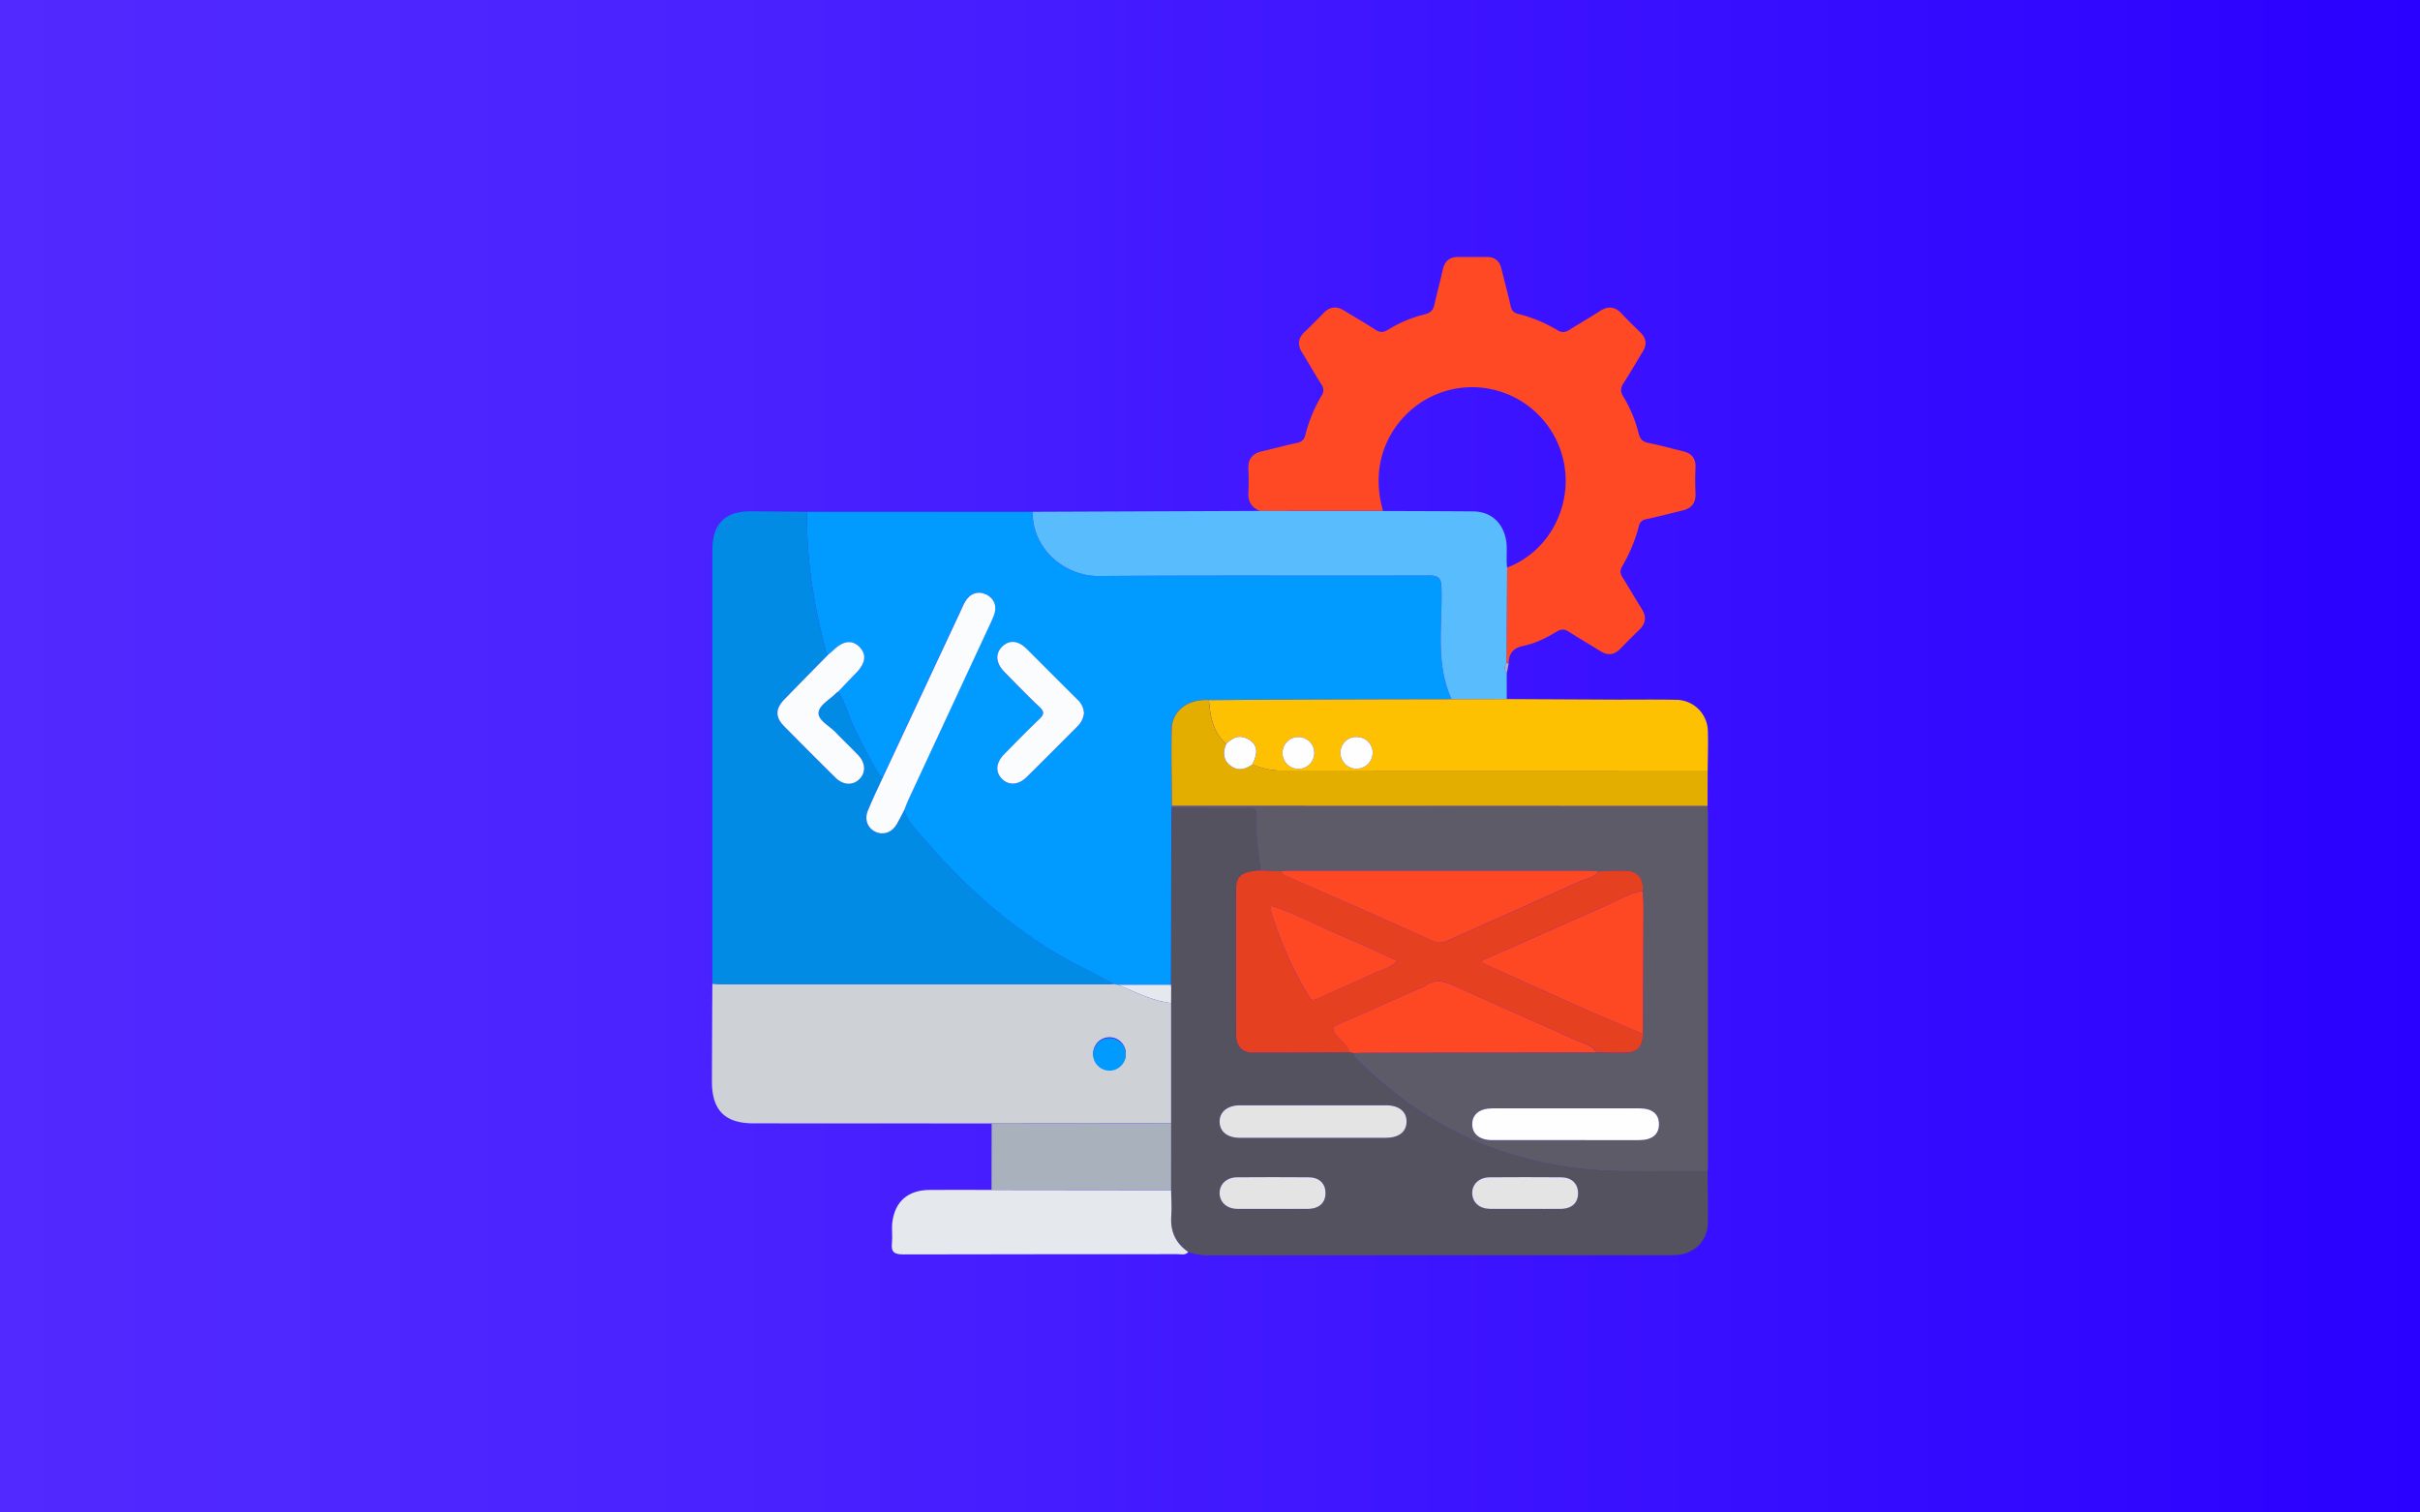 <svg id="Layer_1" data-name="Layer 1" xmlns="http://www.w3.org/2000/svg" xmlns:xlink="http://www.w3.org/1999/xlink" viewBox="0 0 1440 900"><rect x="0" y="0" width="1440" height="900" fill="#333333" stroke="none"/><defs><style>.cls-1{fill:url(#linear-gradient);}.cls-2{fill:#019afe;}.cls-3{fill:#54525e;}.cls-4{fill:#018be5;}.cls-5{fill:#fe4924;}.cls-6{fill:#5d5b68;}.cls-7{fill:#ced1d6;}.cls-8{fill:#59bcfc;}.cls-9{fill:#fdc101;}.cls-10{fill:#e4ae00;}.cls-11{fill:#e5e8ed;}.cls-12{fill:#a9b1bc;}.cls-13{fill:#fafcfe;}.cls-14{fill:#e54120;}.cls-15{fill:#fe4823;}.cls-16{fill:#e4e4e4;}.cls-17{fill:#fefefe;}</style><linearGradient id="linear-gradient" y1="450" x2="1440" y2="450" gradientUnits="userSpaceOnUse"><stop offset="0" stop-color="#522aff"/><stop offset="0.33" stop-color="#4921ff"/><stop offset="0.87" stop-color="#3107ff"/><stop offset="1" stop-color="#2a00ff"/></linearGradient></defs><rect class="cls-1" width="1440" height="900"/><path class="cls-2" d="M480.28,304.55H614.46c-.48,21.21,18.2,38.38,39.52,38.2,65.41-.53,130.83-.11,196.24-.32,6,0,7.29,1.75,7.47,7.56.69,22.13-3.74,44.79,6,66.09q-51,.1-102,.23c-14.13,0-28.25.18-42.38.28-12.48-.82-21.93,6.27-22.17,17.46-.32,15.17,0,30.35.13,45.52l0,1.24c-.09,2.67-.26,5.34-.26,8q-.12,48.45-.2,96.91a2.08,2.08,0,0,0-1,.24l-30.67,0-2.58-.42c-12.62-7.11-25.89-13-38.2-20.74-28.5-17.9-53-40.35-74.71-65.9-4.4-5.18-9.9-9.89-11.64-17,.75-1.89,1.41-3.83,2.27-5.67q23.22-50,46.47-99.94c1.56-3.35,3.21-6.66,4.56-10.1,2.06-5.25.15-10.19-4.57-12.45s-9.68-.69-12.57,4.3c-1.13,1.95-2,4.07-2.91,6.11q-23,49.08-45.91,98.16c-2-.22-2.57-2-3.33-3.29A292,292,0,0,1,507.35,431c-2.9-6.44-4.57-13.44-8.66-19.34,3.52-3.68,7-7.39,10.57-11,5.68-5.83,6.46-11.13,2.22-15.51s-9.66-3.88-15.45,1.67c-1,1-2.15,1.85-3.23,2.77a3.76,3.76,0,0,1-1.47-2.56C484.22,360,479.72,332.59,480.28,304.55ZM645,424.38a11.89,11.89,0,0,0-3.94-8.07c-10.05-10-20-20.07-30.06-30-5.13-5.09-10.34-5.53-14.58-1.48s-3.87,9.88,1.26,15.11c6.9,7,13.75,14.13,20.92,20.88,3.06,2.88,2.65,4.54-.15,7.21-7.13,6.79-14,13.85-20.92,20.88-4.9,5-5.35,10.58-1.35,14.63s9.83,3.77,14.68-1c10.08-10,20-20,30.06-30A12.87,12.87,0,0,0,645,424.38Z"/><path class="cls-3" d="M696.88,585.73q.09-48.45.2-96.91c0-2.67.17-5.34.25-8q22.41,0,44.81,0c3,0,5.89-.23,5.59,4.25-.75,11.07,1.06,22,2.46,32.88-10.9.57-14.67,3.06-14.71,10.7q-.19,43.77,0,87.54c0,6.4,3.69,10.15,9.9,10.17,19.27.08,38.54-.09,57.81-.16l2.42.48c0,2.11,1.57,3.27,2.86,4.56A226.93,226.93,0,0,0,864,672.38c32.21,16.73,66.64,24.32,102.8,24.51,16.43.09,32.86,0,49.29,0,.07,10.28.34,20.57.15,30.85s-7.34,17.8-17.51,18.93a63.63,63.63,0,0,1-6.77.24q-135.51,0-271,.1a39.21,39.21,0,0,1-13.9-2c-7.55-5.19-10.8-12.29-10.1-21.49.39-5.08-.05-10.21-.11-15.32l0-39.78q0-35.79,0-71.58v-11.1Zm84.55,91.33q21.51,0,43,0c7.89,0,12.42-3.54,12.49-9.57s-4.49-9.79-12.29-9.8q-43.35-.06-86.7,0c-7.69,0-12.38,3.94-12.26,9.94.13,5.78,4.66,9.4,12.06,9.42C752.32,677.1,766.88,677.06,781.43,677.06Zm-23.9,42.27c7,0,14,.1,20.92,0,6.62-.11,10.39-3.75,10.28-9.61-.11-5.58-3.82-9.15-10.09-9.19q-21.23-.18-42.46,0c-6.35,0-10.61,4.12-10.47,9.61.14,5.26,4.25,9.07,10.28,9.18C743.17,719.43,750.35,719.33,757.53,719.33Zm150.38,0c7,0,14,.1,20.93,0,6.64-.12,10.33-3.74,10.18-9.68-.14-5.49-3.94-9.08-10.17-9.13q-21.23-.15-42.45,0c-6.34,0-10.57,4.19-10.37,9.69.18,5.27,4.28,9,10.35,9.1C893.55,719.43,900.74,719.33,907.91,719.33Z"/><path class="cls-4" d="M480.28,304.55c-.56,28,3.94,55.4,11.05,82.41a3.73,3.73,0,0,0,1.48,2.56c-8.74,8.91-17.52,17.79-26.2,26.76-5.23,5.41-5.36,10.41-.29,15.59q15.3,15.57,30.84,30.9c4.52,4.46,10.37,4.66,14.19.84s3.74-9.52-.71-14.24-9-8.95-13.4-13.56c-3.64-3.82-10.36-7.09-10.2-11.52.18-4.8,6.9-8,10.62-12.05a4.21,4.21,0,0,1,1-.62c4.09,5.9,5.76,12.9,8.66,19.34A292,292,0,0,0,522.12,459c.76,1.3,1.37,3.07,3.33,3.29-3,6.7-6.29,13.32-9.07,20.14-2.13,5.23,0,10.41,4.6,12.51s9.73.41,12.57-4.44c1.64-2.81,3.05-5.75,4.56-8.62,1.74,7.12,7.24,11.83,11.64,17,21.71,25.55,46.21,48,74.71,65.9,12.31,7.73,25.58,13.63,38.2,20.74-1,.07-2,.19-3.06.19q-115.41,0-230.81,0c-1.64,0-3.27-.21-4.9-.32q0-129.15,0-258.3,0-22.83,22.58-22.84C457.73,304.3,469,304.46,480.28,304.55Z"/><path class="cls-5" d="M749.68,304c-5-1.95-7.18-5.57-6.85-11,.28-4.72.2-9.47,0-14.19-.24-6,2.73-9.07,8.34-10.32,6.8-1.52,13.5-3.48,20.32-4.85,3.09-.62,4.57-2,5.3-5a87.05,87.05,0,0,1,9.64-23.25,5.61,5.61,0,0,0-.16-6.68c-4-6.24-7.59-12.69-11.5-19-2.84-4.54-2.38-8.45,1.48-12.14s7.65-7.47,11.36-11.31,7.66-4.25,12.16-1.47c6.1,3.79,12.38,7.3,18.37,11.25,2.78,1.82,4.88,2,7.76.19a76.34,76.34,0,0,1,22-9.21c3.55-.9,5-2.75,5.73-6.11,1.47-6.82,3.41-13.54,4.86-20.36,1.13-5.32,4.24-7.7,9.51-7.66,5.55,0,11.09,0,16.64,0,4.71,0,7.64,2.28,8.77,7,1.75,7.39,3.84,14.7,5.46,22.12.61,2.84,1.9,4.16,4.65,4.83a84.55,84.55,0,0,1,23.2,9.63c2.7,1.61,4.72,1.38,7.25-.25,5.86-3.77,12-7.16,17.82-11,4.88-3.17,9.06-3,13.13,1.38,3.63,3.91,7.52,7.59,11.3,11.36,3.37,3.37,3.87,7,1.36,11.15-3.86,6.31-7.53,12.73-11.54,18.94-1.79,2.77-1.93,5-.16,7.84a78.24,78.24,0,0,1,9.19,22.09c.89,3.56,2.61,5,6.12,5.66,6.83,1.33,13.54,3.25,20.31,4.89,5.11,1.23,7.65,4.23,7.4,9.69-.24,5.13-.21,10.29,0,15.43.22,5.67-2.41,8.86-7.77,10.13-7.18,1.71-14.31,3.61-21.52,5.16a5.09,5.09,0,0,0-4.45,4.25,92.82,92.82,0,0,1-9.9,23.8c-1.49,2.51-1.18,4.38.29,6.7,3.85,6.07,7.37,12.35,11.22,18.41,3,4.71,2.72,8.78-1.36,12.69-3.86,3.69-7.6,7.51-11.34,11.33-3.53,3.6-7.32,4.1-11.63,1.41-6.27-3.91-12.68-7.59-18.88-11.6-2.6-1.68-4.67-1.68-7.3-.08-6.14,3.75-12.67,7-19.69,8.45-6.16,1.24-8.68,4.5-8.89,10.32l-1.35-.22q.23-28.32.44-56.66c29.34-11.09,43.2-46.24,29.65-75.18a55.64,55.64,0,0,0-77.74-25c-17.8,10-35,33.8-25.73,66.41Z"/><path class="cls-6" d="M1016.12,696.92c-16.43,0-32.86.06-49.29,0-36.16-.19-70.59-7.78-102.8-24.51a226.93,226.93,0,0,1-55.55-41.16c-1.29-1.29-2.84-2.45-2.86-4.56,2.87-.07,5.74-.2,8.61-.2l135.56-.21c5.91.07,11.83.34,17.73.15,6.78-.22,9.8-3.73,10.12-11.06q.17-38.36.3-76.72c0-2.84-.39-5.68-.6-8.53.78-6.83-2.75-11.61-9.41-11.92-5.63-.26-11.3.19-17,.33-1.63-.13-3.26-.37-4.89-.37q-89.3,0-178.61,0c-1.63,0-3.26.24-4.89.36l-12.39-.56c-1.4-10.92-3.21-21.81-2.46-32.88.3-4.48-2.58-4.26-5.59-4.25q-22.39,0-44.81,0c0-.41,0-.82,0-1.24l318.74.08c.1,1.64.27,3.28.27,4.92q0,104.32,0,208.66C1016.33,694.46,1016.19,695.69,1016.12,696.92Zm-84.54-18.49q21.87,0,43.73,0c7.66,0,11.79-3.34,11.83-9.4s-4-9.5-11.66-9.52q-43.74-.06-87.47,0c-7.5,0-11.94,3.56-12,9.36s4.42,9.54,11.82,9.55C902.43,678.45,917,678.42,931.58,678.43Z"/><path class="cls-7" d="M423.89,585.44c1.63.11,3.26.32,4.9.32q115.41,0,230.81,0c1,0,2-.12,3.06-.19l2.58.42c10.32,4.26,20.25,9.65,31.62,10.84q0,35.79,0,71.58l-106.82.09-141.7-.06c-17,0-24.75-7.84-24.71-25Q423.71,614.44,423.89,585.44Zm246,41.82a9.7,9.7,0,1,0-10.13,9.34A9.58,9.58,0,0,0,669.88,627.26Z"/><path class="cls-8" d="M896.82,337.88q-.21,28.33-.44,56.66a5.32,5.32,0,0,0,.2,6.15q0,7.65,0,15.3l-32.85.09c-9.79-21.3-5.36-44-6-66.09-.18-5.81-1.48-7.58-7.47-7.56-65.41.21-130.83-.21-196.24.32-21.32.18-40-17-39.52-38.2l69.45-.28,65.77-.25,73.32.05c17.87.07,35.73.08,53.59.24,10,.09,17,6,19.29,15.75C897.29,326,896,332,896.82,337.88Z"/><path class="cls-9" d="M863.74,416.08l32.85-.09q33.17.17,66.34.33c11.47,0,22.94-.15,34.41.1a19,19,0,0,1,18.92,18.75c.25,7.79-.06,15.59-.12,23.38q-126.23,0-252.46,0a44.2,44.2,0,0,1-18.48-3.67c3.45-6.76,3.09-11.39-1.57-14.51-5.26-3.52-9.94-1.93-14,2.35-7.81-7-9.5-16.35-10.24-26.1,14.13-.1,28.25-.24,42.38-.28Q812.74,416.16,863.74,416.08Zm-91.35,22.49a9.47,9.47,0,1,0,.4,18.94,9.47,9.47,0,1,0-.4-18.94Zm25.24,8.6a9.59,9.59,0,0,0,19.1,1.71,9.31,9.31,0,0,0-8.36-10.27A9.43,9.43,0,0,0,797.63,447.17Z"/><path class="cls-10" d="M719.36,416.59c.74,9.75,2.43,19.13,10.24,26.1-2,5-1.9,9.63,2.75,13,4.37,3.22,8.74,2,12.85-.88a44.2,44.2,0,0,0,18.48,3.67q126.24.11,252.46,0l-.09,21.1-318.74-.08c-.07-15.17-.44-30.35-.12-45.52C697.43,422.86,706.88,415.77,719.36,416.59Z"/><path class="cls-11" d="M696.85,708.19c.06,5.11.5,10.24.11,15.32-.7,9.2,2.55,16.3,10.1,21.49-1.76,2.14-4.19,1.28-6.34,1.28-54.36.05-108.73,0-163.1.16-5.36,0-7.52-1.28-6.89-6.85.46-4.06-.27-8.26.25-12.31,1.59-12.42,9.33-19.1,22.09-19.22,12.31-.12,24.62,0,36.93,0Z"/><path class="cls-12" d="M696.85,708.19,590,708l.06-39.51,106.82-.09Z"/><path class="cls-12" d="M896.58,400.69a5.32,5.32,0,0,1-.2-6.15l1.35.22C897.35,396.74,897,398.72,896.58,400.69Z"/><path class="cls-13" d="M538.11,481.92c-1.51,2.87-2.92,5.81-4.56,8.62-2.84,4.85-7.91,6.58-12.57,4.44s-6.73-7.28-4.6-12.51c2.78-6.82,6-13.44,9.07-20.14q22.95-49.08,45.91-98.16c.95-2,1.78-4.16,2.91-6.11,2.89-5,7.78-6.6,12.57-4.3s6.63,7.2,4.57,12.45c-1.35,3.44-3,6.75-4.56,10.1q-23.24,50-46.47,99.94C539.52,478.09,538.86,480,538.11,481.92Z"/><path class="cls-13" d="M645,424.38a12.87,12.87,0,0,1-4.08,8.06c-10,10-20,20.09-30.06,30-4.85,4.79-10.67,5.07-14.68,1s-3.55-9.63,1.35-14.63c6.91-7,13.79-14.09,20.92-20.88,2.8-2.67,3.21-4.33.15-7.21-7.17-6.75-14-13.85-20.92-20.88-5.13-5.23-5.55-11-1.26-15.11s9.45-3.61,14.58,1.48c10.06,10,20,20.06,30.06,30A11.89,11.89,0,0,1,645,424.38Z"/><path class="cls-13" d="M498.69,411.62a4.21,4.21,0,0,0-1,.62c-3.72,4-10.44,7.25-10.62,12.05-.16,4.43,6.56,7.7,10.2,11.52,4.37,4.61,9,8.93,13.4,13.56s4.62,10.33.71,14.24-9.67,3.62-14.19-.84q-15.54-15.33-30.84-30.9c-5.07-5.18-4.94-10.18.29-15.59,8.68-9,17.46-17.85,26.2-26.76,1.07-.92,2.2-1.79,3.22-2.77,5.79-5.55,11.12-6.14,15.45-1.67s3.46,9.68-2.22,15.51C505.7,404.23,502.21,407.94,498.69,411.62Z"/><path class="cls-11" d="M696.86,596.83c-11.37-1.19-21.3-6.58-31.62-10.84l30.67,0,1,1Z"/><path class="cls-7" d="M696.87,587l-1-1a2.08,2.08,0,0,1,1-.24C696.88,586.16,696.87,586.59,696.87,587Z"/><path class="cls-14" d="M951,518.5c5.66-.14,11.33-.59,17-.33,6.66.31,10.19,5.09,9.41,11.93-7.79,1.33-14.43,5.57-21.5,8.67q-35.65,15.63-71.17,31.54c-1.14.5-2.92.64-2.86,2.6,18.27,8.26,36.47,16.6,54.77,24.72,13.62,6,27.37,11.82,41.06,17.71-.32,7.33-3.34,10.84-10.12,11.06-5.9.19-11.82-.08-17.73-.15-2.14-4.33-6.78-5-10.5-6.67-24.56-11.11-49.32-21.79-73.85-33-6-2.74-11.36-4.34-17.14,0-1.11.83-2.62,1.11-3.92,1.69q-24.09,10.66-48.19,21.35c-2.85,1.26-4.15,2.08-1.63,5.62,2.71,3.81,7.2,6.2,8.64,10.94-19.27.07-38.54.24-57.81.16-6.21,0-9.88-3.77-9.9-10.17q-.19-43.77,0-87.54c0-7.64,3.81-10.13,14.71-10.7l12.39.56c.75,2.62,3.3,2.89,5.24,3.78,6.48,3,13.06,5.8,19.6,8.7q32.49,14.41,65,28.88a9.32,9.32,0,0,0,8.21.25c26.29-11.78,52.67-23.35,78.86-35.36C943.35,523,948.3,522.69,951,518.5ZM756.33,538.85l-.51-.28.51.28c.07,1.64-.25,3.41.25,4.9,5.8,17.35,12.84,34.13,22.62,49.67,1.45,2.31,2.72,1.71,4.53.89,11.38-5.13,22.84-10.09,34.16-15.36,4.46-2.08,9.7-2.87,13.61-7.24-11.47-5.16-22.35-10.33-33.45-15C784.09,550.88,770.75,543.61,756.33,538.85Z"/><path class="cls-15" d="M803.2,626.18c-1.44-4.74-5.93-7.13-8.64-10.94-2.52-3.54-1.22-4.36,1.63-5.62q24.1-10.65,48.19-21.35c1.3-.58,2.81-.86,3.92-1.69,5.78-4.32,11.14-2.72,17.14,0,24.53,11.19,49.29,21.87,73.85,33,3.72,1.68,8.36,2.34,10.5,6.67l-135.56.21c-2.87,0-5.74.13-8.61.2Z"/><path class="cls-16" d="M781.43,677.06c-14.55,0-29.11,0-43.66,0-7.4,0-11.93-3.64-12.06-9.42-.12-6,4.57-9.92,12.26-9.94q43.35-.06,86.7,0c7.8,0,12.37,3.75,12.29,9.8s-4.6,9.55-12.49,9.57Q802.95,677.1,781.43,677.06Z"/><path class="cls-16" d="M757.53,719.33c-7.18,0-14.36.1-21.54,0-6-.11-10.14-3.92-10.28-9.18-.14-5.49,4.12-9.57,10.47-9.61q21.24-.16,42.46,0c6.27,0,10,3.61,10.09,9.19.11,5.86-3.66,9.5-10.28,9.61C771.48,719.43,764.51,719.33,757.53,719.33Z"/><path class="cls-16" d="M907.91,719.33c-7.17,0-14.36.1-21.53,0-6.07-.1-10.17-3.83-10.35-9.1-.2-5.5,4-9.64,10.37-9.69q21.23-.16,42.45,0c6.23,0,10,3.64,10.17,9.13.15,5.94-3.54,9.56-10.18,9.68C921.86,719.43,914.89,719.33,907.91,719.33Z"/><path class="cls-15" d="M951,518.5c-2.67,4.19-7.62,4.45-11.52,6.24-26.19,12-52.57,23.58-78.86,35.36a9.32,9.32,0,0,1-8.21-.25q-32.45-14.52-65-28.88c-6.54-2.9-13.12-5.68-19.6-8.7-1.94-.89-4.49-1.16-5.24-3.78,1.63-.12,3.26-.36,4.89-.36q89.31,0,178.61,0C947.71,518.13,949.34,518.37,951,518.5Z"/><path class="cls-15" d="M977.64,615.34c-13.69-5.89-27.44-11.66-41.06-17.71-18.3-8.12-36.5-16.46-54.77-24.72-.06-2,1.72-2.1,2.86-2.6q35.55-15.85,71.17-31.54c7.07-3.1,13.71-7.34,21.5-8.67.21,2.84.61,5.68.6,8.52Q977.85,577,977.64,615.34Z"/><path class="cls-17" d="M931.58,678.43c-14.58,0-29.15,0-43.73,0-7.4,0-11.87-3.68-11.82-9.55s4.48-9.35,12-9.36q43.74,0,87.47,0c7.7,0,11.71,3.39,11.66,9.52s-4.17,9.38-11.83,9.4Q953.44,678.47,931.58,678.43Z"/><path class="cls-2" d="M669.88,627.26a9.7,9.7,0,1,1-9.29-9.56A9.63,9.63,0,0,1,669.88,627.26Z"/><path class="cls-17" d="M745.2,454.85c-4.11,2.92-8.48,4.1-12.85.88-4.65-3.41-4.76-8.07-2.75-13,4.09-4.28,8.77-5.87,14-2.35C748.29,443.46,748.65,448.09,745.2,454.85Z"/><path class="cls-17" d="M772.39,438.57a9.47,9.47,0,1,1,.4,18.94,9.47,9.47,0,1,1-.4-18.94Z"/><path class="cls-17" d="M797.63,447.17a9.43,9.43,0,0,1,10.74-8.56,9.31,9.31,0,0,1,8.36,10.27,9.59,9.59,0,0,1-19.1-1.71Z"/><path class="cls-15" d="M756.33,538.85c14.42,4.76,27.76,12,41.72,17.88,11.1,4.65,22,9.82,33.45,15-3.91,4.37-9.15,5.16-13.61,7.24-11.32,5.27-22.78,10.23-34.16,15.36-1.81.82-3.08,1.42-4.53-.89-9.78-15.54-16.82-32.32-22.62-49.67-.5-1.49-.18-3.26-.25-4.9Z"/><path class="cls-15" d="M756.33,538.85l-.51-.28.51.28Z"/></svg>